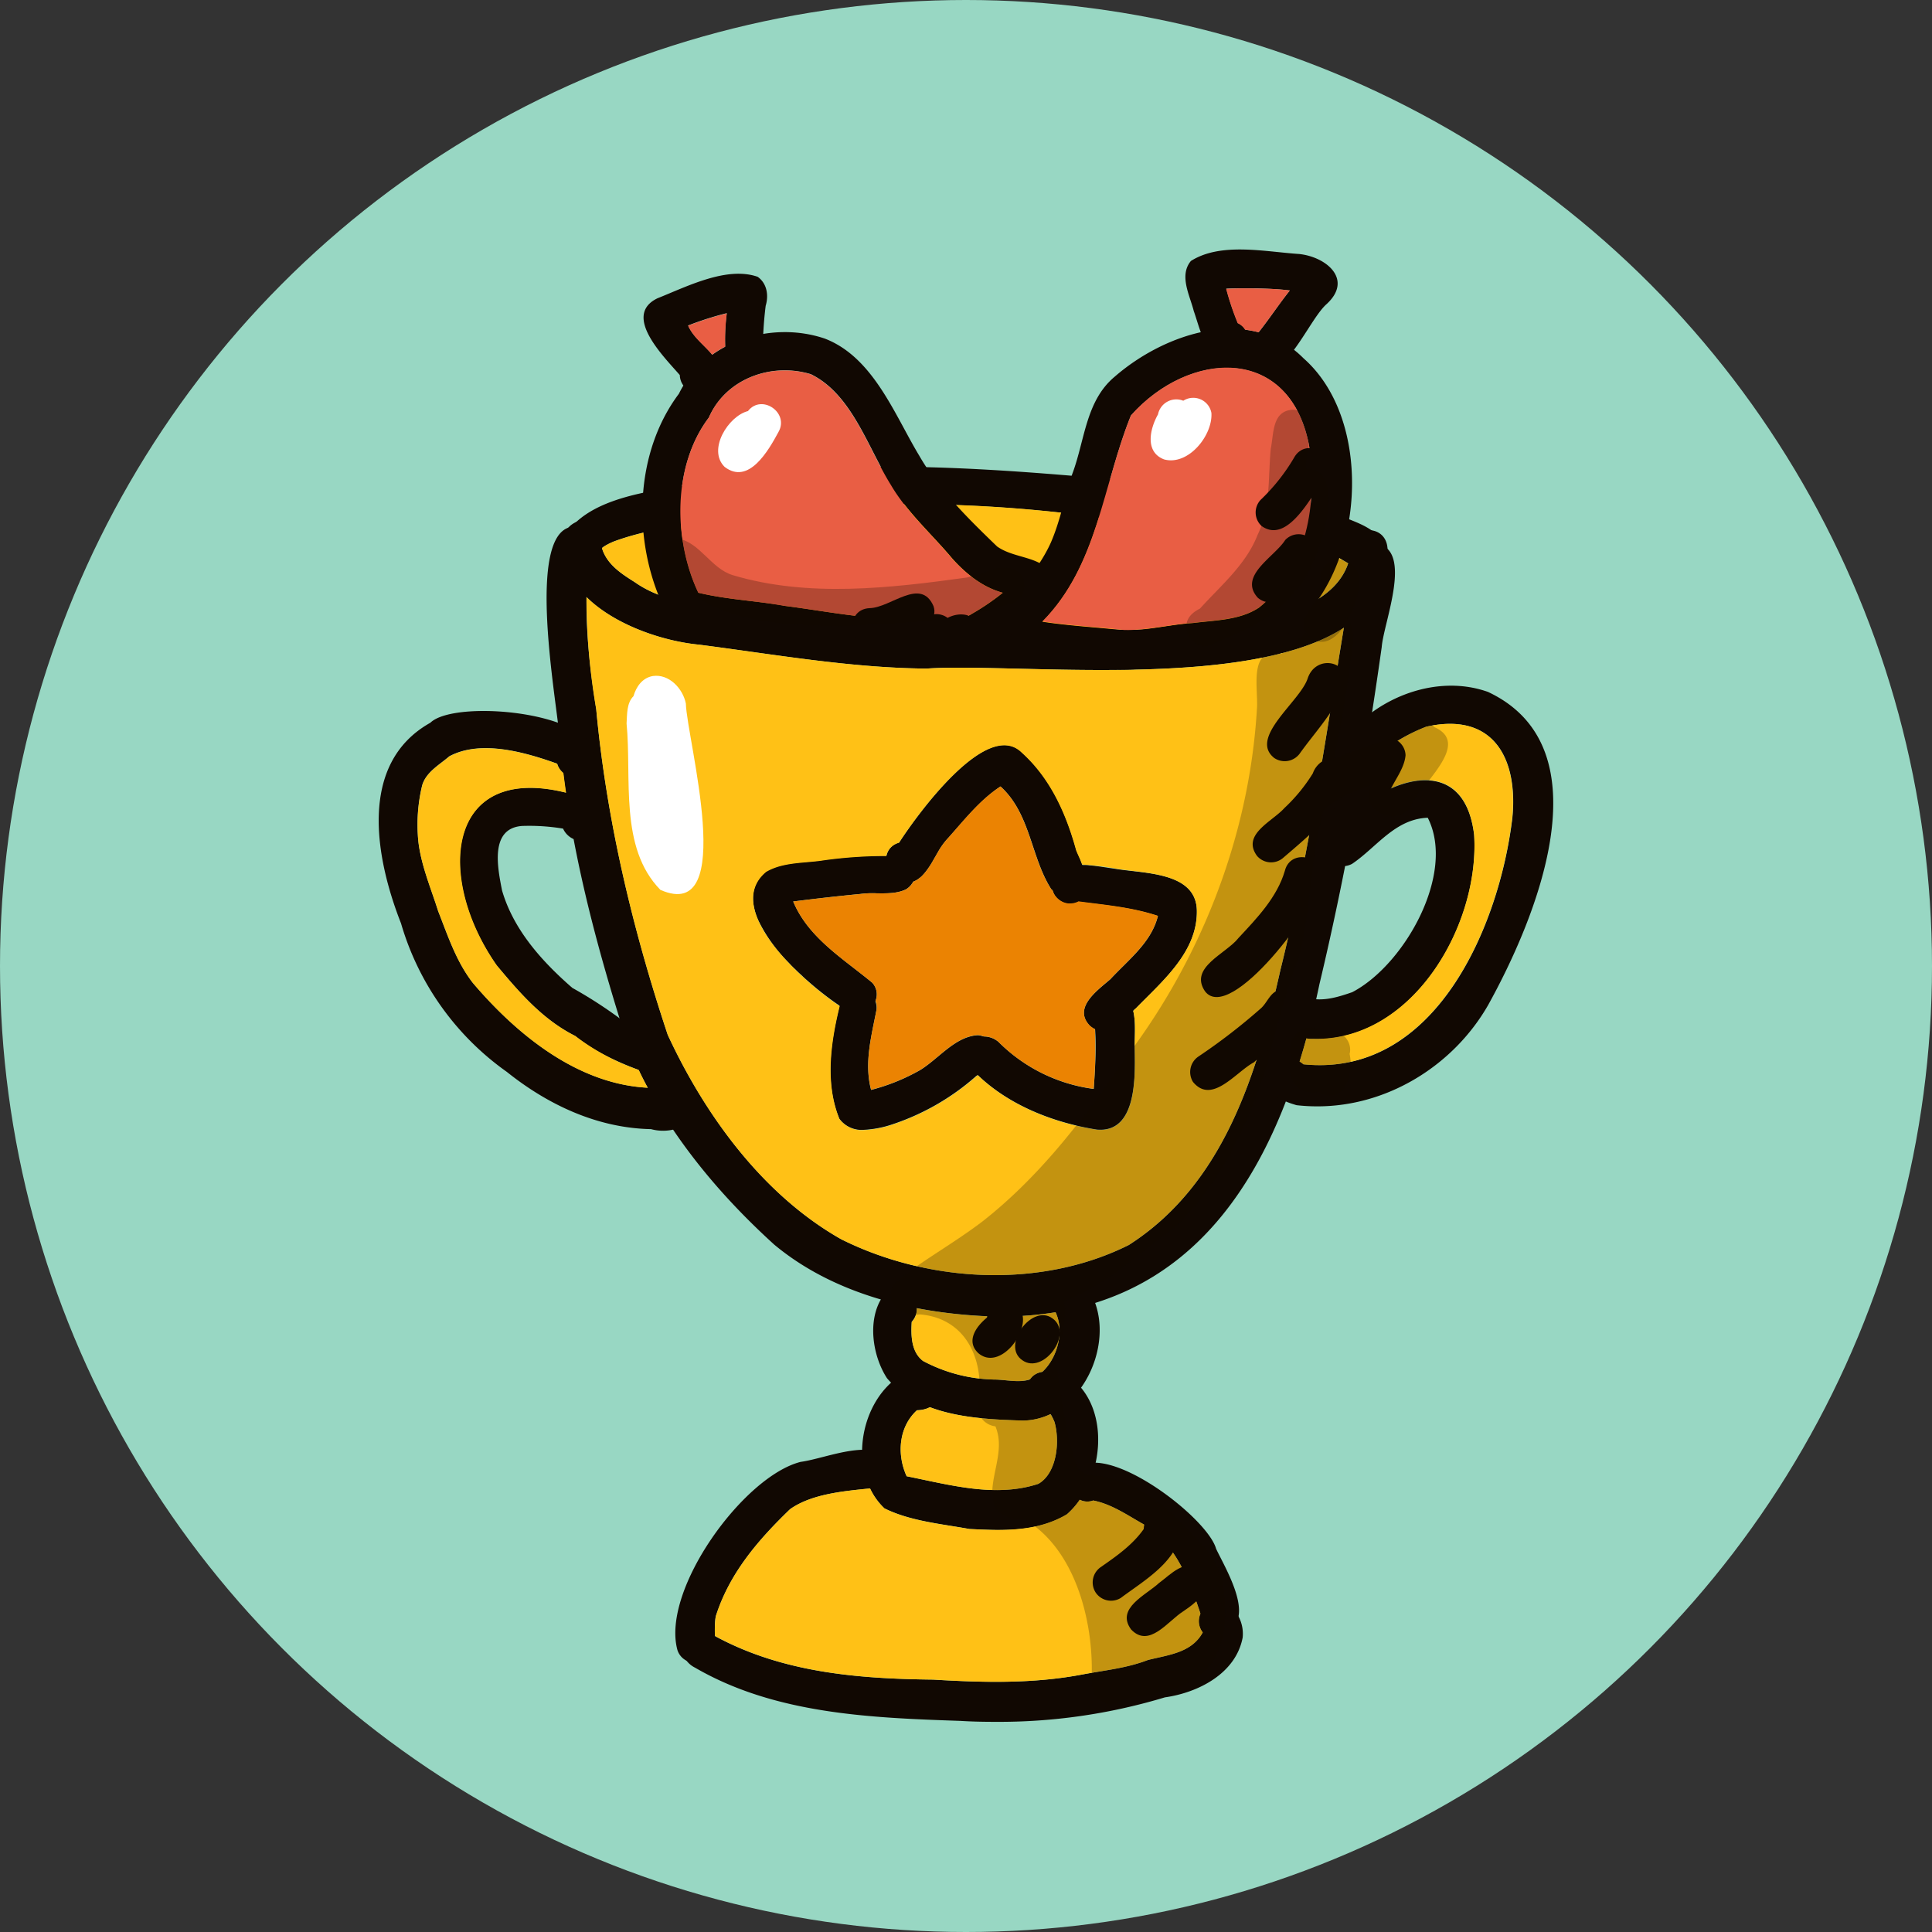 <svg xmlns="http://www.w3.org/2000/svg" width="450" height="450" viewBox="0 0 450 450">
  <rect x="0" y="0" width="450" height="450" fill="#333333" stroke="none"/>
  <g id="Layer_2" data-name="Layer 2">
    <g id="Vector_layer" data-name="Vector layer">
      <g>
        <circle cx="225" cy="225" r="225" fill="#98d7c3"/>
        <g>
          <path d="M238.51,155.79c-9.25-.22-17.28-.45-22.71-.06-17.79-.16-35.35-3.3-52.94-5.57-12.68-1.2-32.65-9.3-31.91-24.4,1.54-7.29,12.77-5.55,9.27,1.94,1.13,3.75,4.49,5.93,7.57,7.86,7.28,5.14,16.2,5.35,24.69,6.59a346.66,346.66,0,0,0,64.67,4.65c4.19-.39,10.29-.32,17.24-.23,23.55.27,57,.53,60.19-17.5-1.78-6.39,8.16-7.91,8.6-1.33.56,24.81-35,28.32-66.7,28.32C250.23,156.06,244.14,155.92,238.51,155.79Z" fill="#110802"/>
          <path d="M231.43,306.63c-18-.57-37-5-51.09-16.73-14.05-12.75-26.5-28.08-33.81-45.64-7.65-23.81-14.22-48.18-16.28-73.18-.73-8.61-7.71-46.62,2.84-48.35a4.35,4.35,0,0,1,4.42,4.09c-1.82,12.85-.69,25.64,1.37,38.39,2.4,25.85,8.47,51.23,16.65,75.83,8.69,18.74,22.18,37.29,40.39,47.6,20.38,10.17,46.53,11.58,67,1.35,22.09-14.13,29.89-39.88,35.3-64,6.7-27,10.59-54.52,15.12-81.77,2.81-5.41-1.19-17.88,7.44-17.58,8.39,1.64,1.49,18.34,1.05,24.07-3.73,26.51-8.32,52.59-14.52,78.58-8.53,41-27.68,77.35-74.19,77.35Z" fill="#110802"/>
          <path d="M302,257.42c-2.71-.78-6-2.07-7-4.91-1.42-5.38,4.84-7.89,8.62-4.62,30.7,3.17,45.65-32.2,48.65-57.44,1.35-14-4.58-24.68-20.07-21.18A41.69,41.69,0,0,0,320.69,176c-2,3.2-7,3.15-8.2-.66-1.26-4.66,4.33-7.39,7.44-9.69,7.62-5.37,17.7-7.67,26.65-4.49,27.85,13.07,11,53.18,0,73-8.11,14.1-23.48,23.53-39.69,23.53A41.72,41.72,0,0,1,302,257.42Z" fill="#110802"/>
          <path d="M305.18,242c-3.29-.16-6.54-3.47-5.29-6.81a4.69,4.69,0,0,1,6.19-2.49c3,.35,6.05-.62,8.88-1.6,12.13-6.31,24.21-27.65,17.59-40.63-7.65.28-11.9,6.88-17.61,10.73-3.66,2-7.85-1.91-6.68-5.66a4.77,4.77,0,0,0-.11,1.08,4.3,4.3,0,0,1,4.1-4.39h.11c9.51-10.66,28.58-17.84,31,2.25,1.33,20.8-14,47.55-36.75,47.55Q305.89,242,305.18,242Z" fill="#110802"/>
          <path d="M151.65,263c-12.51-.25-24-5.66-33.59-13.33a64.42,64.42,0,0,1-24.65-34.59c-5.94-15.11-10.13-37.23,6.83-46.74,6-5.87,42.55-2.18,37.63,9.88a2.81,2.81,0,0,0,.18-.72,4.26,4.26,0,0,1-4,3.52,4.37,4.37,0,0,1-4.28-3.15c-7.56-2.71-17.83-5.63-25.12-1.72-2.31,2-5.44,3.68-6.33,6.81a38.73,38.73,0,0,0-1,11.51c.3,6.07,3,12.15,4.72,17.72,2.33,5.93,4.23,11.76,8.12,16.77,10.47,12.29,24.91,24,41.7,24.42,3.06.55,6.49-.16,8.34,2.79,2.37,4.86-1.61,7.2-5.75,7.2A10.54,10.54,0,0,1,151.65,263Z" fill="#110802"/>
          <path d="M148.71,249.2c-5.28-2-10.29-4.32-14.73-7.9-7.55-3.79-13-10.1-18.32-16.47-15-21.36-11.5-49.71,20.32-39,4.08,2.13,5.23,9.59-.53,10a4.78,4.78,0,0,1-4.3-2.83,48,48,0,0,0-9.55-.62c-7.64.57-5.66,9.9-4.67,15,2.65,9.18,9.34,16.6,16.38,22.72a103.93,103.93,0,0,1,11.1,7.15c3.52,2,8.17,2.35,11,5.32,2.7,3.61-.26,7.41-3.85,7.41A5.38,5.38,0,0,1,148.71,249.2Z" fill="#110802"/>
          <path d="M206.59,321c-3.36-5.18-4.59-13.4-1.16-18.76,3.94-4.33,10.91,1.06,6.93,5.64-.2,3.17-.14,7,2.63,9.11a36.81,36.81,0,0,0,16.4,4.33c3.43,0,6.65,1.11,9.69-.51,4.84-2.81,7.19-10.35,4.7-15.33-6.26-4.46,2.6-12.07,6.95-6.3,8.56,11.05,0,31.55-14.48,31.71C227.37,330.54,214.14,329.87,206.59,321Z" fill="#110802"/>
          <path d="M225.78,356.13c-6.58-1.2-13.78-1.84-19.79-4.81-8.42-8-6.06-24.14,3.2-30.56,7.73-6.33,14.31,7.39,4.39,7.71-4.28,3.91-4.72,10.29-2.41,15.37,10,2,20.73,5.06,30.68,1.77,4.34-2.48,5.06-9.92,3.75-14.43-.61-1.45-1.29-3.08-3.06-3.2a4.43,4.43,0,0,1-3.34-4.69c.69-5.34,7.32-4.24,10.65-2,9.11,7.51,7,24.15-1.36,31.44-5,3-10.53,3.64-16.12,3.64C230.18,356.34,228,356.24,225.78,356.13Z" fill="#110802"/>
          <path d="M157.77,384.27c-3.75-14,15.4-40.41,28.72-43.77,6.24-.85,17.08-5.93,21.57.05,1.72,3.4-1.94,7.25-5.36,6.14-6.15.62-13.63,1.25-18.69,4.84-7.58,7.31-14.14,15-17.29,24.94-.55,2.68.26,5.43-.71,8a4.12,4.12,0,0,1-4.06,2.78A4.19,4.19,0,0,1,157.77,384.27Z" fill="#110802"/>
          <path d="M280.21,377.77l.05.09c-2.74-8.43-5.83-17.91-13.88-22.81-3.73-2.1-7.46-4.72-11.76-5.55-3,1.13-6.13-1.77-5.55-4.87,4.21-12.55,32,8.16,34.18,16.11,2.3,4.85,9.76,17,1.67,19.49a4.23,4.23,0,0,1-.7.06A4.4,4.4,0,0,1,280.21,377.77Z" fill="#110802"/>
          <path d="M223.71,400.83h0c-21.06-.72-43.22-1.59-61.84-12.41a5.56,5.56,0,0,1-2.78-3.13c-1.5-4.55,4.62-8,7.48-4.19,15.71,8.52,33.34,9.92,50.76,10.11,11.67.71,23.32,1,34.82-1.2,5.3-1,10.23-1.45,15.2-3.36,4.88-1.22,10.17-1.68,12.77-6.42-3.16-4.23,2.6-9.65,6.53-6.05a8.54,8.54,0,0,1,2.79,7.24c-1.59,8.38-10.34,12.83-18.12,13.93a133.7,133.7,0,0,1-39.51,5.7C229.14,401.05,226.42,401,223.71,400.83Z" fill="#110802"/>
          <path d="M315.27,132c-16-10.61-36.56-9-54.84-10.84-31.62-4.78-64.62-5.1-96.24,0-7.11,1.47-14.38,2.43-21.2,4.95-1.86.82-3.93,1.77-4.39,3.93-2.83,6.46-11.33,1.47-7.5-4.49,6.71-12.33,29.06-11.44,41.46-14.68,39.36-5.32,78.76.48,118,3.54a74.88,74.88,0,0,1,21.36,5.6c3.94,1.72,9.65,3.13,10.75,8,.58,2.87-2,5.19-4.54,5.19A4,4,0,0,1,315.27,132Z" fill="#110802"/>
          <path d="M252.05,201.37a5.64,5.64,0,0,1,.23,3.39,4.58,4.58,0,0,1-4.51,3.47,4.21,4.21,0,0,1-2.58-.85,0,0,0,0,0,0,0,2.19,2.19,0,0,1-.34-.29c-4.76-7.46-4.79-17.54-11.81-23.91-4.81,3.17-8.42,7.82-12.19,12a16.86,16.86,0,0,0-2.45,3.41c-.18.28-.34.58-.5.87a1.28,1.28,0,0,1-.1.17c-.15.23-.27.48-.41.71a20.73,20.73,0,0,1-1.73,2.64c-.25.31-.5.61-.78.9a3.22,3.22,0,0,1-.32.32,6.48,6.48,0,0,1-.53.42,5,5,0,0,1-.64.42,5.32,5.32,0,0,1-.69.32s0,0,0,0a5.41,5.41,0,0,1-2.58.25c-2.76-.66-4.19-3.79-3.64-6.3v0a2.75,2.75,0,0,1,.14-.49,2.78,2.78,0,0,1,.21-.5,3.33,3.33,0,0,1,.62-.91,1.37,1.37,0,0,1,.25-.23,1.2,1.2,0,0,1,.23-.22l.25-.16a.9.9,0,0,1,.3-.17,1,1,0,0,1,.33-.16,2.2,2.2,0,0,1,.62-.23c4.11-6.35,20.43-29,28.58-21,6.7,6,10.35,14.26,12.68,22.76.16.39.34.78.51,1.19A22,22,0,0,1,252.05,201.37Z" fill="#110802"/>
          <path d="M206.44,199.35c4.37-2.9,8.06,2.44,6.24,6,0,0,0,0,0,0a1.44,1.44,0,0,1-.28.48,2.8,2.8,0,0,1-.37.48,4.58,4.58,0,0,1-1,.83c-2.07,1-4.44.95-6.74.93a21.88,21.88,0,0,0-3.91.15c-5.5.53-10.39,1.09-15.63,1.75,3.5,8.43,11.66,13.33,18.41,18.92a4,4,0,0,1,.76,4.21,4.63,4.63,0,0,1-4.17,3.06,4.17,4.17,0,0,1-1.93-.5c-.67-.39-1.43-.87-2.28-1.43-1.38-.92-2.94-2.07-4.58-3.38-.55-.44-1.1-.88-1.66-1.38-.25-.19-.48-.41-.71-.6l-.73-.64c-.35-.31-.72-.63-1.07-1-.55-.49-1.12-1-1.67-1.59l-.05,0-.8-.8c-.24-.28-.51-.55-.76-.81a36.05,36.05,0,0,1-6.88-9.66c-.12-.25-.21-.49-.31-.74a10.92,10.92,0,0,1-.52-1.59,7.68,7.68,0,0,1-.19-.83,5.67,5.67,0,0,1-.16-1.06,7.19,7.19,0,0,1-.05-.92,7.8,7.8,0,0,1,3-6.23c4-2.35,9.06-2,13.42-2.7a103.42,103.42,0,0,1,14.57-1S206.42,199.35,206.44,199.35Z" fill="#110802"/>
          <path d="M278.77,212.09c.16,9.63-8,16.41-14.2,22.77-.21.18-.43.36-.66.57-2.08,1.87-4.58,4.65-7.23,4.65a3.77,3.77,0,0,1-1.66-.39.1.1,0,0,0-.07,0c-.16-.08-.32-.19-.5-.3s-.37-.26-.56-.42c-4.11-4.21,1.71-8.28,4.74-10.89,4.26-4.6,9.56-8.56,11.07-14.73-6.07-2-12.21-2.53-18.47-3.31a4,4,0,0,1-1.91.48,4.9,4.9,0,0,1-.54,0l-.27-.05a4.44,4.44,0,0,1-.6-.16,4.71,4.71,0,0,1-1.13-.6.31.31,0,0,1-.09-.07,6.1,6.1,0,0,1-.46-.41,4.31,4.31,0,0,1-.39-.46.34.34,0,0,1-.09-.12,4.37,4.37,0,0,1-.32-.55v0a5.67,5.67,0,0,1-.23-.62,0,0,0,0,0,0,0,3.46,3.46,0,0,1-.14-1c.37-4.1,3.5-5,7-5l.76,0c.32,0,.63,0,.95.07,2.07.18,4.12.57,5.73.77C266.14,203.51,278.61,202.92,278.77,212.09Z" fill="#110802"/>
          <path d="M195.48,260.56c-3.31-8.12-2.11-17.37-.07-25.73.35-1.68,1-3.2,2.65-4a4.33,4.33,0,0,1,6.1,4.32c-1.18,6.17-2.93,12.46-1.27,18.72a46.92,46.92,0,0,0,11.4-4.61c4.37-2.67,8.16-7.85,13.5-8.14,3.53.3,5.62,4.76,3.07,7.41-.79,1-3.05,1.59-3.74,2.32a56.09,56.09,0,0,1-19.46,11.09,24.3,24.3,0,0,1-6.54,1.22A6.43,6.43,0,0,1,195.48,260.56Z" fill="#110802"/>
          <path d="M255.45,263.09c-10.56-1.67-21.51-6.07-28.92-13.9-5.07-4,1.1-10.44,6-6.55a38.4,38.4,0,0,0,22.23,11c.37-6,.85-12.09-.18-18-.92-4.3,5.1-7.11,7.8-3.63s1.79,8.4,1.93,12.61C264.4,251.2,264.66,263.92,255.45,263.09Z" fill="#110802"/>
          <path d="M264.57,234.86c6.19-6.36,14.36-13.14,14.2-22.77-.16-9.17-12.63-8.58-19.28-9.85a66.11,66.11,0,0,0-7.44-.87c-.39-1.15-1-2.26-1.4-3.31-2.33-8.5-6-16.75-12.68-22.76-8.15-8-24.47,14.61-28.58,21a4,4,0,0,0-2.95,3.09s0,0,0,0a103.42,103.42,0,0,0-14.57,1c-4.36.7-9.44.35-13.42,2.7-10.2,8.51,7.85,25,17.12,31.25,0,.18-.09.35-.12.55-2,8.36-3.24,17.61.07,25.73a6.4,6.4,0,0,0,5.64,2.6,23.78,23.78,0,0,0,6.54-1.22,56,56,0,0,0,19.45-11.09,2.77,2.77,0,0,1,.62-.46c7.36,7.09,17.7,11.12,27.71,12.7,9.22.83,8.95-11.89,8.83-18.45-.11-3,.35-6.28-.36-9.21C264.14,235.22,264.36,235,264.57,234.86ZM313,146.21c-4.39,26.6-8.24,53.41-14.79,79.77-5.41,24.13-13.21,49.87-35.29,64-20.47,10.24-46.62,8.83-67-1.34-18.22-10.31-31.71-28.86-40.39-47.61-8.19-24.59-14.26-50-16.66-75.83a152.44,152.44,0,0,1-2.26-26.13c6.72,6.63,18,10.31,26.24,11.09,17.59,2.26,35.15,5.41,52.94,5.57,5.43-.39,13.46-.16,22.71.05,5.64.14,11.73.28,18,.28C277.51,156.06,300.24,154.51,313,146.21Z" fill="#ffc116"/>
          <path d="M332.16,169.27c15.49-3.5,21.41,7.16,20.07,21.19-3,25.23-18,60.6-48.65,57.44a5,5,0,0,0-.89-.64c.57-1.79,1.08-3.59,1.6-5.41a5.55,5.55,0,0,0,.9.12c.46,0,.93,0,1.39,0,22.8,0,38.1-26.76,36.77-47.56-2.14-17.95-17.6-14.13-27.64-5.5q1-5.38,1.87-10.77A4.89,4.89,0,0,0,320.7,176,42.2,42.2,0,0,1,332.16,169.27Z" fill="#ffc116"/>
          <path d="M314,131.22c-5.42,15.86-37,15.59-59.61,15.35-6.95-.09-13-.16-17.24.23a347.64,347.64,0,0,1-64.67-4.66c-8.49-1.23-17.4-1.45-24.69-6.59-3.07-1.93-6.43-4.1-7.57-7.85,0,0,0-.06,0-.07a12.32,12.32,0,0,1,2.74-1.49c6.83-2.53,14.09-3.48,21.2-5,31.62-5.11,64.62-4.79,96.24,0C278.24,123,298.18,121.49,314,131.22Z" fill="#ffc116"/>
          <path d="M148.79,249.24c.65,1.4,1.34,2.78,2.09,4.12-16.34-.83-30.45-12.33-40.71-24.37-3.89-5-5.77-10.84-8.1-16.76-1.77-5.57-4.42-11.66-4.74-17.72a39.45,39.45,0,0,1,1-11.52c.89-3.13,4-4.81,6.34-6.8,7.28-3.91,17.57-1,25.11,1.71a4.21,4.21,0,0,0,1.45,2.16c.19,1.52.39,3,.62,4.58-27.93-6.95-30.4,19.81-16.15,40.2C121,231.2,126.42,237.51,134,241.3a52.63,52.63,0,0,0,14.75,7.9A.13.13,0,0,0,148.79,249.24Z" fill="#ffc116"/>
          <path d="M279.62,375.86a4.24,4.24,0,0,0,.54,4.36c-2.59,4.74-7.88,5.2-12.76,6.42-5,1.91-9.91,2.37-15.21,3.36-11.5,2.21-23.15,1.91-34.82,1.21-17.42-.2-35.05-1.6-50.75-10.12a.48.48,0,0,1-.09-.11,22.82,22.82,0,0,1,.19-4.52c3.15-9.91,9.71-17.62,17.3-24.94,5-3.55,12.5-4.21,18.64-4.84a15.37,15.37,0,0,0,3.34,4.65c6,3,13.21,3.61,19.79,4.81,2.19.1,4.38.21,6.57.21,5.59,0,11.11-.69,16.13-3.64a17.58,17.58,0,0,0,3-3.4,3.89,3.89,0,0,0,3.13.18c4.3.83,8,3.45,11.76,5.55C273.8,359.55,277,368,279.62,375.86Z" fill="#ffc116"/>
          <path d="M245.61,331.19c1.31,4.51.58,11.95-3.75,14.43-10,3.29-20.69.21-30.68-1.77-2.32-5.08-1.88-11.46,2.4-15.37a6.5,6.5,0,0,0,3-.72c6.77,2.56,14.69,2.9,21.64,3.11a15.23,15.23,0,0,0,6.44-1.5A11.08,11.08,0,0,1,245.61,331.19Z" fill="#ffc116"/>
          <path d="M245.86,305.65c2.07,4.35.53,10.56-3.1,13.9a4,4,0,0,0-2.84,1.72c-2.71.88-5.54.05-8.53.05A37,37,0,0,1,215,317c-2.78-2.09-2.83-5.94-2.64-9.09a4.29,4.29,0,0,0,1.17-3.2,113.52,113.52,0,0,0,17.9,1.94c.56,0,1.13,0,1.68,0A78.59,78.59,0,0,0,245.86,305.65Z" fill="#ffc116"/>
          <path d="M269.7,213.31c-1.51,6.17-6.81,10.13-11.07,14.73-3,2.61-8.85,6.68-4.74,10.89.19.16.39.3.56.42a3.47,3.47,0,0,0,.5.3.1.1,0,0,1,.07,0,106.45,106.45,0,0,1-.3,13.95,38.34,38.34,0,0,1-22.23-11,5.18,5.18,0,0,0-3.38-1.2h0a3.45,3.45,0,0,0-.42-.14,1.76,1.76,0,0,0-.41-.11l-.48-.07c-5.34.29-9.12,5.47-13.49,8.14a46.92,46.92,0,0,1-11.4,4.61c-1.67-6.26.08-12.55,1.27-18.72a3.89,3.89,0,0,0-.25-2,4,4,0,0,0-.76-4.21c-6.75-5.59-14.91-10.49-18.41-18.92,5.24-.66,10.13-1.22,15.63-1.75a21.88,21.88,0,0,1,3.91-.15c2.3,0,4.67.07,6.74-.93a4.58,4.58,0,0,0,1-.83,3.87,3.87,0,0,0,.37-.48,1.44,1.44,0,0,0,.28-.48s0,0,0,0a5.32,5.32,0,0,0,.69-.32,5,5,0,0,0,.64-.42,6.48,6.48,0,0,0,.53-.42,3.22,3.22,0,0,0,.32-.32,9.68,9.68,0,0,0,.78-.9,20.73,20.73,0,0,0,1.73-2.64c.14-.23.26-.48.41-.71a1.28,1.28,0,0,0,.1-.17c.16-.29.34-.59.5-.87a16.86,16.86,0,0,1,2.45-3.41c3.77-4.23,7.38-8.88,12.19-12,7,6.37,7,16.45,11.81,23.91a2.19,2.19,0,0,0,.34.29,0,0,0,0,1,0,0,3.29,3.29,0,0,0,.23.62v0a4.37,4.37,0,0,0,.32.55.34.34,0,0,0,.09.12,4.31,4.31,0,0,0,.39.46,6.1,6.1,0,0,0,.46.41.31.31,0,0,0,.09.07,4.36,4.36,0,0,0,1.13.6,4.44,4.44,0,0,0,.6.16l.27.05a4.9,4.9,0,0,0,.54,0,4,4,0,0,0,1.91-.48C257.49,210.78,263.63,211.29,269.7,213.31Z" fill="#eb8302"/>
          <path d="M256.83,155.59c-6.88-.66-13.8-1.44-20.64-2.09h.46a20.91,20.91,0,0,1-5-.36c-5.48-1-4.54-8.82.83-9.08,4.08-6,9.26-11,12.26-17.63,2.26-5.17,3.25-10.82,5-16,2.95-7.77,3.1-17,9.86-22.66,11.72-10.22,31.53-16.89,44-4.33,15.9,14,14.26,45.93,0,60.34-5.65,8.54-17.08,9.74-26.18,10.48C270.51,155.13,263.71,156.68,256.83,155.59Zm4.89-8.82c5.35.16,11.06-1.37,16-1.63,5.18-.68,11-.61,15.52-3.61,11.25-9.06,13.71-24.42,11.62-38-4.66-23.33-28-21.86-41.45-6.72-6.59,16.31-7.67,34.91-20.62,48,6.59,1,12.68,1.29,19.08,2Z" fill="#110802"/>
          <path d="M291.76,85.52a4.38,4.38,0,0,1-.27-6.13c3.26-3.69,5.86-7.9,8.93-11.73-2.57-.33-5.19-.42-7.79-.51-2.34,0-4.69-.05-7,.08a60.82,60.82,0,0,0,2.69,8c4.65,2.25,1.45,9.7-3.36,8.33-4.55-1.51-5.48-7.12-6.91-11.12-.92-3.66-3.48-8.28-.66-11.66,7-4.42,17.24-2.14,25.2-1.62,6.38.67,12.64,5.95,6.39,11.68C304.56,74.74,298.65,90.76,291.76,85.52Z" fill="#110802"/>
          <path d="M204,153c-12.4-.9-24.63-3.6-36.92-4.8-2.67,3.09-7,.95-9.15-1.64-2.37-.75-2.67-3.19-3.37-5.18-7.27-15.45-6.84-35.79,3.57-49.67,6-12.26,21.49-17.09,34-12.84,11.31,4.37,16.22,17.72,22,27.3,4.6,8,11.59,14.82,18.12,21.12,4.4,3.1,10.76,2,13.48,7.46,2.25,6.14-5.53,9-9.16,12.3C227.66,155.56,215.13,152.7,204,153Zm10.61-9c3.45-.14,7,.29,10.4-.27a56,56,0,0,0,8.57-5.66c-4.68-1.28-8.58-4.4-11.75-7.95-4.76-5.7-10.47-10.7-14.27-17.17-5.49-8.84-9.14-21.13-18.69-25.8-9.25-2.8-19.84,1.08-23.76,10.11-8.46,11.17-8.26,28.49-2.43,40.79,6.64,1.6,13.22,1.86,19.87,3l-.3,0C193.06,142.4,203.59,144.77,214.57,144Z" fill="#110802"/>
          <path d="M159.34,90a4.24,4.24,0,0,1-1-2.64c-3.62-4.19-13.53-13.88-5.19-17.89,6.81-2.7,16.1-7.52,23.32-5,2.19,1.55,2.6,4.32,1.87,6.76a85.28,85.28,0,0,0-.66,10.57c-.33,4.93-8,5.25-8.7.32a46.19,46.19,0,0,1,.29-9.18h0a75,75,0,0,0-9,2.87c1.59,3.57,5.36,5.48,7,8.89C168.9,89.44,162.73,94,159.34,90Z" fill="#110802"/>
          <path d="M233.53,138.06a54.33,54.33,0,0,1-8.56,5.68c-3.41.56-6.95.12-10.39.26-10.93.78-21.42-1.57-32.21-2.93-6.59-1.17-13.14-1.44-19.73-3-5.84-12.29-6-29.62,2.44-40.78,3.91-9,14.5-12.91,23.75-10.11,9.55,4.67,13.21,17,18.69,25.8,3.8,6.47,9.51,11.48,14.27,17.17C225,133.67,228.86,136.79,233.53,138.06Z" fill="#e95e44"/>
          <path d="M169.29,73v0a49.93,49.93,0,0,0-.37,7.74,20.94,20.94,0,0,0-3.06,1.88c-1.83-2.23-4.37-4-5.59-6.76A74.5,74.5,0,0,1,169.29,73Z" fill="#e95e44"/>
          <path d="M304.87,103.49c2.09,13.61-.37,29-11.62,38-4.54,3-10.34,2.93-15.53,3.6-4.89.27-10.54,1.77-15.84,1.65-6.4-.71-12.49-1-19.08-2,12.94-13.1,14-31.71,20.62-48C276.86,81.63,300.2,80.16,304.87,103.49Z" fill="#e95e44"/>
          <path d="M300.43,67.66c-2.53,3.17-4.76,6.58-7.29,9.74a25.42,25.42,0,0,0-3.13-.6,4.07,4.07,0,0,0-1.73-1.52,65.38,65.38,0,0,1-2.69-8c2.34-.15,4.69-.13,7-.09C295.23,67.24,297.85,67.32,300.43,67.66Z" fill="#e95e44"/>
          <path d="M296.78,176.54c-6-4.78,6.14-13.2,7.83-18.6,1.93-5.59,9.88-4.13,8.67,1.87l.1-.54h0c0-.18,0-.34,0-.52-1.79,6.32-6.86,11.44-10.64,16.76A4.35,4.35,0,0,1,296.78,176.54Z" fill="#110802"/>
          <path d="M292.78,199.35c-3.65-5,3.59-8,6.37-11.13a39.45,39.45,0,0,0,6.63-8.08c1.64-4.68,8.66-5.2,9.19.38-2.55,8-9.94,14-16.18,19.36A4.31,4.31,0,0,1,292.78,199.35Z" fill="#110802"/>
          <path d="M280.69,230.92c-3.85-5.59,4.91-8.76,7.77-12.44,4.28-4.59,9-9.48,10.8-15.63,1.31-5.38,9.46-3.49,8.29,2C307.34,210.88,286.57,238.53,280.69,230.92Z" fill="#110802"/>
          <path d="M277.87,252a4.36,4.36,0,0,1,1.29-5.93,138.42,138.42,0,0,0,14.38-11.08c1.85-1.51,2.39-4.57,5.34-4.45a4.6,4.6,0,0,1,3.71,1.56c4.09,6.33-7,11.83-10.5,15.32C287.89,249.63,282.29,257.39,277.87,252Z" fill="#110802"/>
          <path d="M227.89,315.19c-3-2.79-.53-6.23,2-8.3a4.28,4.28,0,0,1,4.05-3.65C244,304,234.25,320.56,227.89,315.19Z" fill="#110802"/>
          <path d="M238.13,316.83c-5-3.39,2.23-13.25,7-9.76C250.13,310.57,243,320.28,238.13,316.83Z" fill="#110802"/>
          <path d="M255.17,370.88a4.33,4.33,0,0,1,1.29-5.92c3.63-2.53,7.37-5.15,9.94-8.82.17-5.31,8.09-5.25,8.67-.15-.35,7.49-8.55,12.1-14,16.19A4.31,4.31,0,0,1,255.17,370.88Z" fill="#110802"/>
          <path d="M263.47,379.55c-3.67-4.94,3.44-8,6.47-10.82,2.75-2,6.23-6,9.68-2.92,3.82,3.77-1,7.49-4.1,9.55C272,377.61,267.65,383.94,263.47,379.55Z" fill="#110802"/>
          <path d="M312.57,192.36c-2.76-3.17.91-5.87,2-8.67,1.33-3.07,2.93-6,4.53-8.92a4.24,4.24,0,0,1,8.28,1.14c-.31,3.44-3,6.24-4.11,9.44C321.78,189.53,317.49,197.18,312.57,192.36Z" fill="#110802"/>
          <path d="M293.84,122.51a4.3,4.3,0,0,1-.25-6.05,45.17,45.17,0,0,0,7.82-9.85c2.7-4.88,10.09-1,7.53,4C305.87,114.77,300.09,127,293.84,122.51Z" fill="#110802"/>
          <path d="M292.94,139.2c-4.56-5.11,3.91-9.46,6.41-13.42a4.3,4.3,0,0,1,6-.25c4.43,5-3.71,9.61-6.4,13.42A4.32,4.32,0,0,1,292.94,139.2Z" fill="#110802"/>
          <path d="M202.83,150.17c-5.57.07-5.85-8.26-.3-8.52,4.95-.08,11.89-7.3,14.89-.5C219.5,146.89,206.88,149.71,202.83,150.17Z" fill="#110802"/>
          <path d="M215.89,151.85a5.19,5.19,0,0,1-2-4.79s0,.06,0,.09a4.24,4.24,0,0,1,6.82-3.23c2.66-1.41,6.32-1.13,7.35,2.12C229.67,151.84,219.76,154.34,215.89,151.85Z" fill="#110802"/>
          <path d="M316.49,133.87c.63,2.42-.43,6.9-2.41,10.45a14.4,14.4,0,0,1-2.46,3.32,8.11,8.11,0,0,1-.63.57,4.45,4.45,0,0,1-6.42-.21,7,7,0,0,1-.53-.87c-2-4,3.41-6.84,4-10.86C305.47,130.1,314.86,127.8,316.49,133.87Z" fill="#110802" fill-opacity="0.25"/>
          <path d="M309.79,142.75c2.14-.22,3.48.44,4.29,1.57-2.31,4.17-5.92,7.06-9.51,3.68a7,7,0,0,1-.53-.87A15.45,15.45,0,0,1,309.79,142.75Z" fill="#110802" fill-opacity="0.25"/>
          <path d="M309.29,255.22a4.42,4.42,0,0,1-2.1-.78c-5.65.74-7.73-3.31-6.62-8.43-1.46-4.32,3.83-9,7.5-5.52,3.25-1.7,7.16,1.52,6.28,5C315.15,249.22,314.27,255.63,309.29,255.22Z" fill="#110802" fill-opacity="0.25"/>
          <path d="M237.32,324.38l.35.3c0-.57-.09-1.13-.16-1.7l-.11-1.06-.15,0C237.3,322.73,237.32,323.56,237.32,324.38Zm96.82-155c8.87,4-3.7,13.47-5.64,18.85-3.63,4.52-12.38.39-9.06-5.33-4,1.4-7.9,3-11.1,5.91-3,10.84-2.89,22.19-5.42,33.09a248.05,248.05,0,0,0-7.6,25.85c-4.54,14.13-10.86,28.17-21.89,38.41-8.28,6-15.74,13.32-25.47,16.91.52,4.68-.53,9.12-2,13.47,1.2,8.08,2.07,16.06,4.6,23.89.72,3.45,4.07,3,6.83,3.45a36,36,0,0,1,17.13,10c4.09,4.28,9.16,8.46,10.28,14.59,1.57,8.28.84,19.47-7.86,23.42-4.24,2.44-9.6,2.88-14.25,3.71-1.77,1-3.89,2.07-5.91.85-2.47-1.17-2.75-4.09-2.49-6.44.3-12.84-4-29.39-15.76-36.2-2.75.14-6-.4-7.12-3.32-1.45-6,3-12.13.44-18.27A4.66,4.66,0,0,1,228,326c1.17-9.75-3.27-19-13.74-19.85-4.54.62-8.77-2.63-6.08-7.23,6.52-5.29,14.07-9.37,20.78-14.52,12.71-10,22.9-23,31.88-36.25,18.57-23.71,30.13-53,31.92-83,.39-4.65-2.14-14.61,5.73-12.87a29.57,29.57,0,0,0,5.59-5.17,7,7,0,0,0,.53.87,4.45,4.45,0,0,0,6.42.21,8.11,8.11,0,0,0,.63-.57,14.4,14.4,0,0,0,2.46-3.32c1.79,2.44,1.06,7.07.41,9.9a195.82,195.82,0,0,1-3.77,22.43c4.25-1.86,8.84-3.17,13.09-4.78C326.83,169.52,330.44,165.72,334.14,169.4Z" fill="#110802" fill-opacity="0.25"/>
          <path d="M276.29,145.74c.21-2.06,1.6-3.17,3.22-4,4.87-5.4,10.71-10.22,13.41-17.17,3.05-6.26,2.43-13.28,3.06-20,.73-3.62.3-8.78,5-9.13a4.27,4.27,0,0,1,4.38,4.11c-.23,3.19-1.07,6.35-1.07,9.58,10.79-.12,2.32,24-2.27,28.28-5,6.66-13,10.09-20.59,13.07A4.44,4.44,0,0,1,276.29,145.74Z" fill="#110802" fill-opacity="0.25"/>
          <path d="M195.67,145.92c-13.32-.35-28.68-.51-38.33-11-4.15-2.31-5.12-8.78.62-9.48,5.1.94,7.65,7,12.74,8.53,17.54,5.25,36.8,3,54.54.54,3.42-.68,6.59-3,10.18-2.24,4.49.89,4.32,7.87-.25,8.5C222.5,145.1,209,145.21,195.67,145.92Z" fill="#110802" fill-opacity="0.25"/>
          <path d="M168.78,108.75c-4.07-4,.88-11.86,5.43-13,3.2-4.1,9.69.38,7.11,4.87C179,104.92,174.39,113.05,168.78,108.75Z" fill="#fff"/>
          <path d="M271.12,107c-4.54-1.76-3.28-7.14-1.4-10.48a4.35,4.35,0,0,1,5.89-3.18,4.3,4.3,0,0,1,6.55,2.84C282.5,101.43,276.75,108.56,271.12,107Z" fill="#fff"/>
          <path d="M153.82,207.27c-9.67-9.88-6.63-26-7.88-38.76.14-2.13,0-4.77,1.61-6.36.63-2.21,2.07-4.27,4.5-4.69,3.78-.55,7,2.9,7.7,6.4C159.94,172.05,172,215.26,153.82,207.27Z" fill="#fff"/>
        </g>
      </g>
    </g>
  </g>
</svg>
